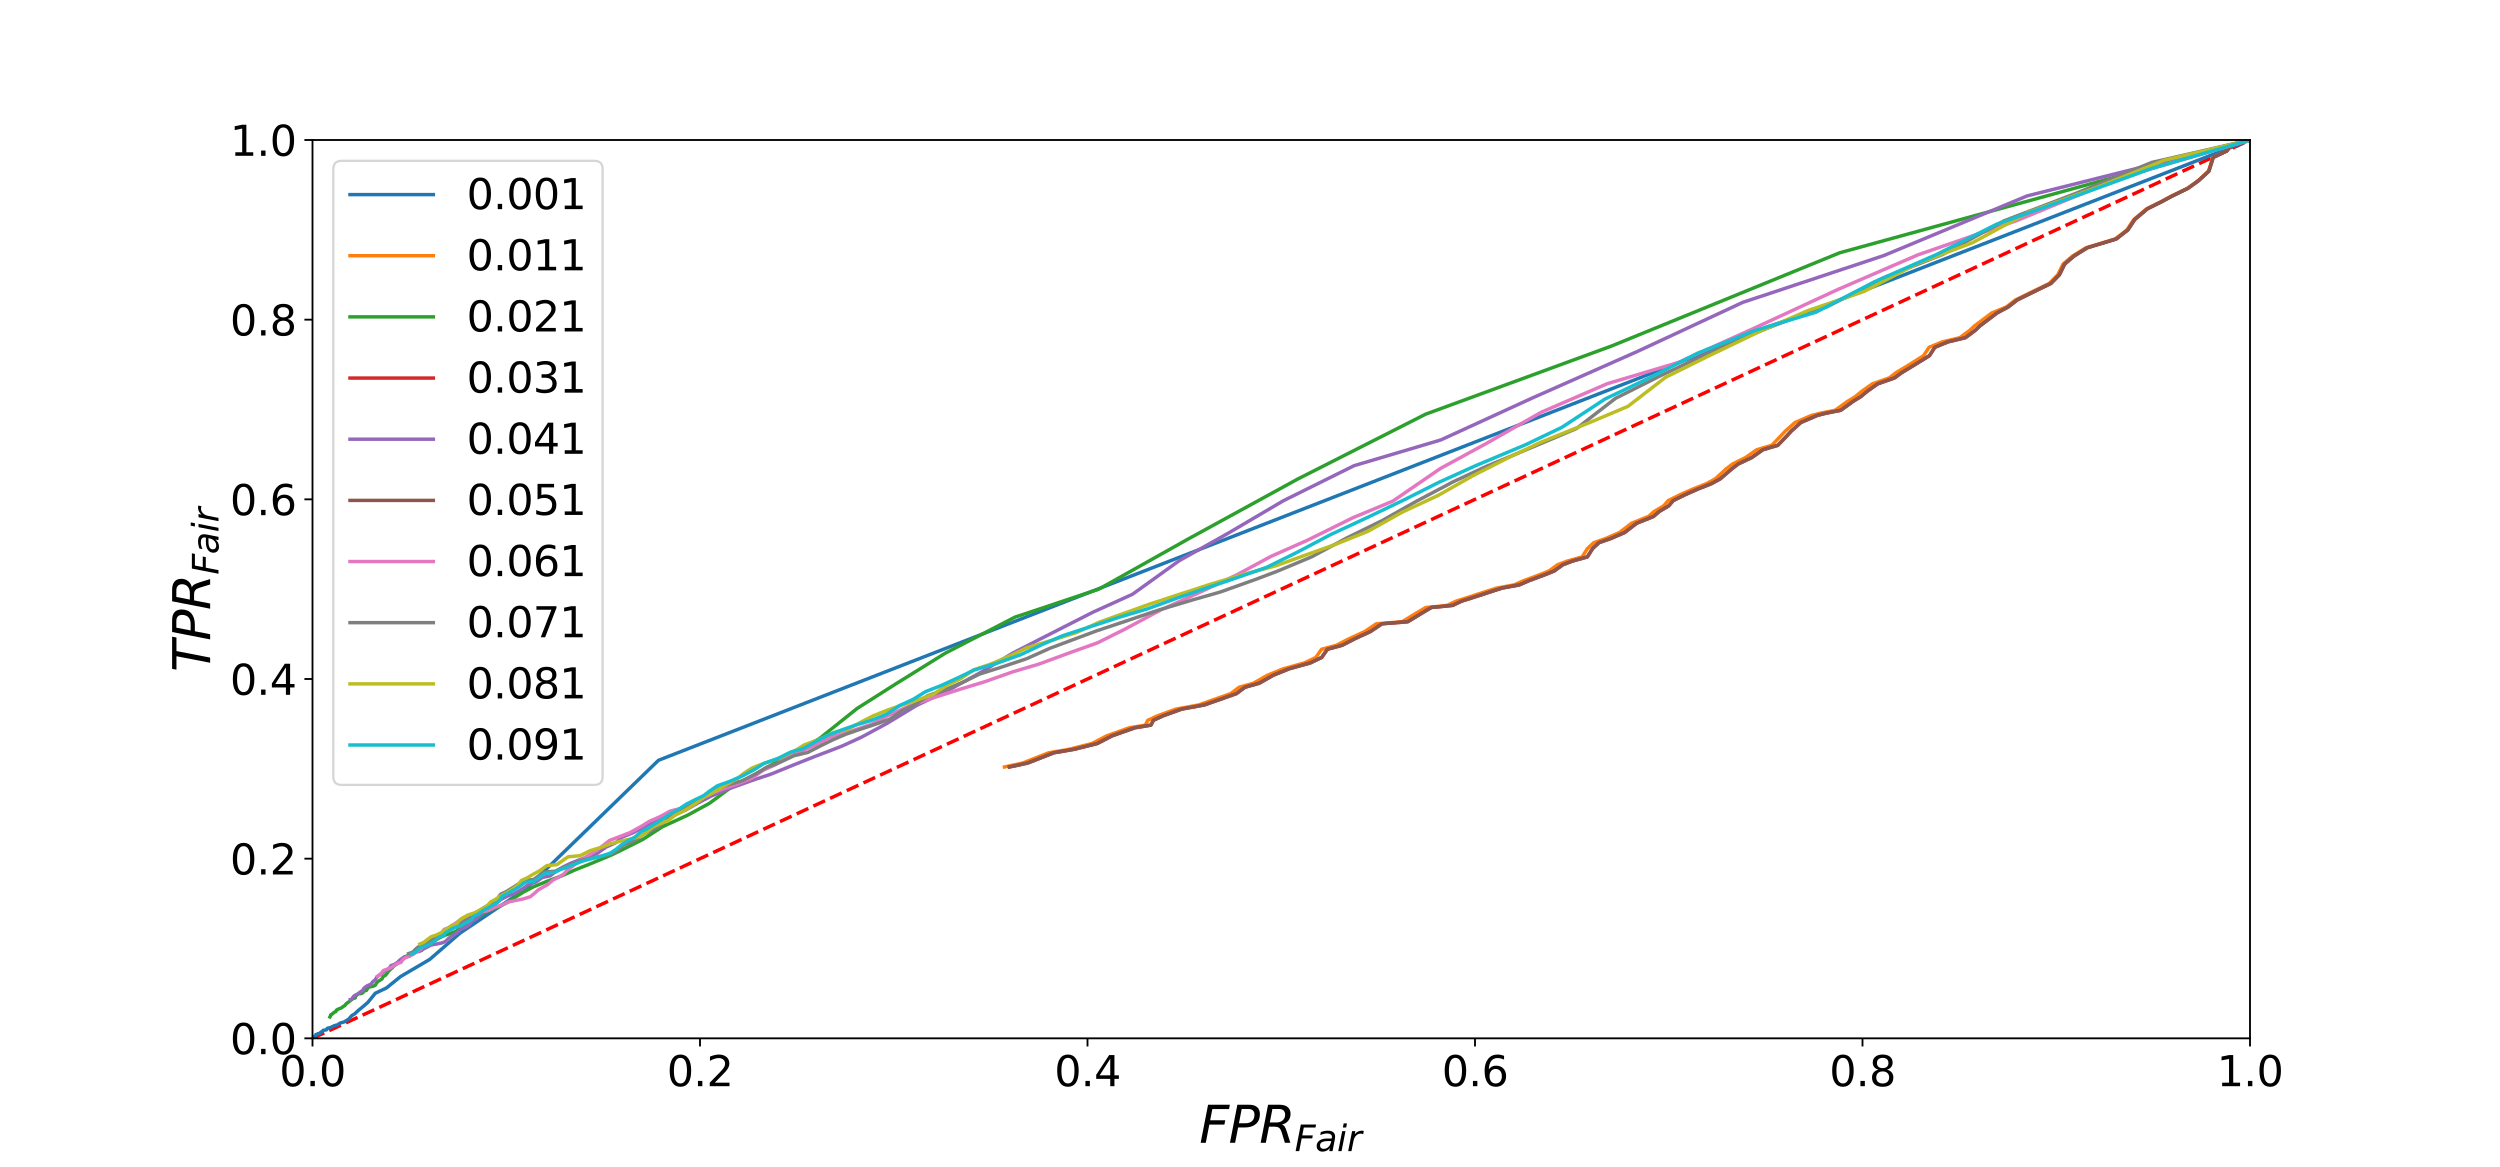 <?xml version="1.0" encoding="utf-8" standalone="no"?>
<!DOCTYPE svg PUBLIC "-//W3C//DTD SVG 1.1//EN"
  "http://www.w3.org/Graphics/SVG/1.1/DTD/svg11.dtd">
<svg height="504pt" version="1.1" viewBox="0 0 1080 504" width="1080pt" xmlns="http://www.w3.org/2000/svg" xmlns:xlink="http://www.w3.org/1999/xlink">
 <defs>
  <style type="text/css">*{stroke-linecap:butt;stroke-linejoin:round;}</style>
 </defs>
 <g id="figure_1">
  <g id="patch_1">
   <path d="M 0 504 
L 1080 504 
L 1080 0 
L 0 0 
z
" style="fill:#ffffff;"/>
  </g>
  <g id="axes_1">
   <g id="patch_2">
    <path d="M 135 448.56 
L 972 448.56 
L 972 60.48 
L 135 60.48 
z
" style="fill:#ffffff;"/>
   </g>
   <g id="matplotlib.axis_1">
    <g id="xtick_1">
     <g id="line2d_1">
      <defs>
       <path d="M 0 0 
L 0 3.5 
" id="madce43ce63" style="stroke:#000000;stroke-width:0.8;"/>
      </defs>
      <g>
       <use style="stroke:#000000;stroke-width:0.8;" x="135" xlink:href="#madce43ce63" y="448.56"/>
      </g>
     </g>
     <g id="text_1">
      <!-- 0.0 -->
      <g transform="translate(120.687 469.237)scale(0.18 -0.18)">
       <defs>
        <path d="M 2034 4250 
Q 1547 4250 1301 3770 
Q 1056 3291 1056 2328 
Q 1056 1369 1301 889 
Q 1547 409 2034 409 
Q 2525 409 2770 889 
Q 3016 1369 3016 2328 
Q 3016 3291 2770 3770 
Q 2525 4250 2034 4250 
z
M 2034 4750 
Q 2819 4750 3233 4129 
Q 3647 3509 3647 2328 
Q 3647 1150 3233 529 
Q 2819 -91 2034 -91 
Q 1250 -91 836 529 
Q 422 1150 422 2328 
Q 422 3509 836 4129 
Q 1250 4750 2034 4750 
z
" id="DejaVuSans-30" transform="scale(0.016)"/>
        <path d="M 684 794 
L 1344 794 
L 1344 0 
L 684 0 
L 684 794 
z
" id="DejaVuSans-2e" transform="scale(0.016)"/>
       </defs>
       <use xlink:href="#DejaVuSans-30"/>
       <use x="63.623" xlink:href="#DejaVuSans-2e"/>
       <use x="95.41" xlink:href="#DejaVuSans-30"/>
      </g>
     </g>
    </g>
    <g id="xtick_2">
     <g id="line2d_2">
      <g>
       <use style="stroke:#000000;stroke-width:0.8;" x="302.4" xlink:href="#madce43ce63" y="448.56"/>
      </g>
     </g>
     <g id="text_2">
      <!-- 0.2 -->
      <g transform="translate(288.087 469.237)scale(0.18 -0.18)">
       <defs>
        <path d="M 1228 531 
L 3431 531 
L 3431 0 
L 469 0 
L 469 531 
Q 828 903 1448 1529 
Q 2069 2156 2228 2338 
Q 2531 2678 2651 2914 
Q 2772 3150 2772 3378 
Q 2772 3750 2511 3984 
Q 2250 4219 1831 4219 
Q 1534 4219 1204 4116 
Q 875 4013 500 3803 
L 500 4441 
Q 881 4594 1212 4672 
Q 1544 4750 1819 4750 
Q 2544 4750 2975 4387 
Q 3406 4025 3406 3419 
Q 3406 3131 3298 2873 
Q 3191 2616 2906 2266 
Q 2828 2175 2409 1742 
Q 1991 1309 1228 531 
z
" id="DejaVuSans-32" transform="scale(0.016)"/>
       </defs>
       <use xlink:href="#DejaVuSans-30"/>
       <use x="63.623" xlink:href="#DejaVuSans-2e"/>
       <use x="95.41" xlink:href="#DejaVuSans-32"/>
      </g>
     </g>
    </g>
    <g id="xtick_3">
     <g id="line2d_3">
      <g>
       <use style="stroke:#000000;stroke-width:0.8;" x="469.8" xlink:href="#madce43ce63" y="448.56"/>
      </g>
     </g>
     <g id="text_3">
      <!-- 0.4 -->
      <g transform="translate(455.487 469.237)scale(0.18 -0.18)">
       <defs>
        <path d="M 2419 4116 
L 825 1625 
L 2419 1625 
L 2419 4116 
z
M 2253 4666 
L 3047 4666 
L 3047 1625 
L 3713 1625 
L 3713 1100 
L 3047 1100 
L 3047 0 
L 2419 0 
L 2419 1100 
L 313 1100 
L 313 1709 
L 2253 4666 
z
" id="DejaVuSans-34" transform="scale(0.016)"/>
       </defs>
       <use xlink:href="#DejaVuSans-30"/>
       <use x="63.623" xlink:href="#DejaVuSans-2e"/>
       <use x="95.41" xlink:href="#DejaVuSans-34"/>
      </g>
     </g>
    </g>
    <g id="xtick_4">
     <g id="line2d_4">
      <g>
       <use style="stroke:#000000;stroke-width:0.8;" x="637.2" xlink:href="#madce43ce63" y="448.56"/>
      </g>
     </g>
     <g id="text_4">
      <!-- 0.6 -->
      <g transform="translate(622.887 469.237)scale(0.18 -0.18)">
       <defs>
        <path d="M 2113 2584 
Q 1688 2584 1439 2293 
Q 1191 2003 1191 1497 
Q 1191 994 1439 701 
Q 1688 409 2113 409 
Q 2538 409 2786 701 
Q 3034 994 3034 1497 
Q 3034 2003 2786 2293 
Q 2538 2584 2113 2584 
z
M 3366 4563 
L 3366 3988 
Q 3128 4100 2886 4159 
Q 2644 4219 2406 4219 
Q 1781 4219 1451 3797 
Q 1122 3375 1075 2522 
Q 1259 2794 1537 2939 
Q 1816 3084 2150 3084 
Q 2853 3084 3261 2657 
Q 3669 2231 3669 1497 
Q 3669 778 3244 343 
Q 2819 -91 2113 -91 
Q 1303 -91 875 529 
Q 447 1150 447 2328 
Q 447 3434 972 4092 
Q 1497 4750 2381 4750 
Q 2619 4750 2861 4703 
Q 3103 4656 3366 4563 
z
" id="DejaVuSans-36" transform="scale(0.016)"/>
       </defs>
       <use xlink:href="#DejaVuSans-30"/>
       <use x="63.623" xlink:href="#DejaVuSans-2e"/>
       <use x="95.41" xlink:href="#DejaVuSans-36"/>
      </g>
     </g>
    </g>
    <g id="xtick_5">
     <g id="line2d_5">
      <g>
       <use style="stroke:#000000;stroke-width:0.8;" x="804.6" xlink:href="#madce43ce63" y="448.56"/>
      </g>
     </g>
     <g id="text_5">
      <!-- 0.8 -->
      <g transform="translate(790.287 469.237)scale(0.18 -0.18)">
       <defs>
        <path d="M 2034 2216 
Q 1584 2216 1326 1975 
Q 1069 1734 1069 1313 
Q 1069 891 1326 650 
Q 1584 409 2034 409 
Q 2484 409 2743 651 
Q 3003 894 3003 1313 
Q 3003 1734 2745 1975 
Q 2488 2216 2034 2216 
z
M 1403 2484 
Q 997 2584 770 2862 
Q 544 3141 544 3541 
Q 544 4100 942 4425 
Q 1341 4750 2034 4750 
Q 2731 4750 3128 4425 
Q 3525 4100 3525 3541 
Q 3525 3141 3298 2862 
Q 3072 2584 2669 2484 
Q 3125 2378 3379 2068 
Q 3634 1759 3634 1313 
Q 3634 634 3220 271 
Q 2806 -91 2034 -91 
Q 1263 -91 848 271 
Q 434 634 434 1313 
Q 434 1759 690 2068 
Q 947 2378 1403 2484 
z
M 1172 3481 
Q 1172 3119 1398 2916 
Q 1625 2713 2034 2713 
Q 2441 2713 2670 2916 
Q 2900 3119 2900 3481 
Q 2900 3844 2670 4047 
Q 2441 4250 2034 4250 
Q 1625 4250 1398 4047 
Q 1172 3844 1172 3481 
z
" id="DejaVuSans-38" transform="scale(0.016)"/>
       </defs>
       <use xlink:href="#DejaVuSans-30"/>
       <use x="63.623" xlink:href="#DejaVuSans-2e"/>
       <use x="95.41" xlink:href="#DejaVuSans-38"/>
      </g>
     </g>
    </g>
    <g id="xtick_6">
     <g id="line2d_6">
      <g>
       <use style="stroke:#000000;stroke-width:0.8;" x="972" xlink:href="#madce43ce63" y="448.56"/>
      </g>
     </g>
     <g id="text_6">
      <!-- 1.0 -->
      <g transform="translate(957.687 469.237)scale(0.18 -0.18)">
       <defs>
        <path d="M 794 531 
L 1825 531 
L 1825 4091 
L 703 3866 
L 703 4441 
L 1819 4666 
L 2450 4666 
L 2450 531 
L 3481 531 
L 3481 0 
L 794 0 
L 794 531 
z
" id="DejaVuSans-31" transform="scale(0.016)"/>
       </defs>
       <use xlink:href="#DejaVuSans-31"/>
       <use x="63.623" xlink:href="#DejaVuSans-2e"/>
       <use x="95.41" xlink:href="#DejaVuSans-30"/>
      </g>
     </g>
    </g>
    <g id="text_7">
     <!-- $FPR_{Fair}$ -->
     <g transform="translate(518.08 493.697)scale(0.22 -0.22)">
      <defs>
       <path d="M 1081 4666 
L 3756 4666 
L 3653 4134 
L 1606 4134 
L 1338 2759 
L 3188 2759 
L 3084 2228 
L 1234 2228 
L 800 0 
L 172 0 
L 1081 4666 
z
" id="DejaVuSans-Oblique-46" transform="scale(0.016)"/>
       <path d="M 1081 4666 
L 2541 4666 
Q 3178 4666 3512 4369 
Q 3847 4072 3847 3500 
Q 3847 2731 3353 2303 
Q 2859 1875 1966 1875 
L 1172 1875 
L 806 0 
L 172 0 
L 1081 4666 
z
M 1613 4147 
L 1275 2394 
L 2069 2394 
Q 2606 2394 2893 2669 
Q 3181 2944 3181 3456 
Q 3181 3784 2986 3965 
Q 2791 4147 2438 4147 
L 1613 4147 
z
" id="DejaVuSans-Oblique-50" transform="scale(0.016)"/>
       <path d="M 1613 4147 
L 1294 2491 
L 2106 2491 
Q 2584 2491 2879 2755 
Q 3175 3019 3175 3444 
Q 3175 3784 2976 3965 
Q 2778 4147 2406 4147 
L 1613 4147 
z
M 2772 2241 
Q 2972 2194 3105 2009 
Q 3238 1825 3413 1275 
L 3809 0 
L 3144 0 
L 2778 1197 
Q 2638 1659 2453 1815 
Q 2269 1972 1888 1972 
L 1191 1972 
L 806 0 
L 172 0 
L 1081 4666 
L 2503 4666 
Q 3150 4666 3495 4373 
Q 3841 4081 3841 3531 
Q 3841 3044 3547 2687 
Q 3253 2331 2772 2241 
z
" id="DejaVuSans-Oblique-52" transform="scale(0.016)"/>
       <path d="M 3438 1997 
L 3047 0 
L 2472 0 
L 2578 531 
Q 2325 219 2001 64 
Q 1678 -91 1281 -91 
Q 834 -91 548 182 
Q 263 456 263 884 
Q 263 1497 752 1853 
Q 1241 2209 2100 2209 
L 2900 2209 
L 2931 2363 
Q 2938 2388 2941 2417 
Q 2944 2447 2944 2509 
Q 2944 2788 2717 2942 
Q 2491 3097 2081 3097 
Q 1800 3097 1504 3025 
Q 1209 2953 897 2809 
L 997 3341 
Q 1322 3463 1633 3523 
Q 1944 3584 2234 3584 
Q 2853 3584 3176 3315 
Q 3500 3047 3500 2534 
Q 3500 2431 3484 2292 
Q 3469 2153 3438 1997 
z
M 2816 1759 
L 2241 1759 
Q 1534 1759 1195 1570 
Q 856 1381 856 984 
Q 856 709 1029 553 
Q 1203 397 1509 397 
Q 1978 397 2328 733 
Q 2678 1069 2791 1631 
L 2816 1759 
z
" id="DejaVuSans-Oblique-61" transform="scale(0.016)"/>
       <path d="M 1172 4863 
L 1747 4863 
L 1606 4134 
L 1031 4134 
L 1172 4863 
z
M 909 3500 
L 1484 3500 
L 800 0 
L 225 0 
L 909 3500 
z
" id="DejaVuSans-Oblique-69" transform="scale(0.016)"/>
       <path d="M 2853 2969 
Q 2766 3016 2653 3041 
Q 2541 3066 2413 3066 
Q 1953 3066 1609 2717 
Q 1266 2369 1153 1784 
L 800 0 
L 225 0 
L 909 3500 
L 1484 3500 
L 1375 2956 
Q 1603 3259 1920 3421 
Q 2238 3584 2597 3584 
Q 2691 3584 2781 3573 
Q 2872 3563 2963 3538 
L 2853 2969 
z
" id="DejaVuSans-Oblique-72" transform="scale(0.016)"/>
      </defs>
      <use transform="translate(0 0.094)" xlink:href="#DejaVuSans-Oblique-46"/>
      <use transform="translate(57.52 0.094)" xlink:href="#DejaVuSans-Oblique-50"/>
      <use transform="translate(117.822 0.094)" xlink:href="#DejaVuSans-Oblique-52"/>
      <use transform="translate(187.305 -16.312)scale(0.7)" xlink:href="#DejaVuSans-Oblique-46"/>
      <use transform="translate(227.568 -16.312)scale(0.7)" xlink:href="#DejaVuSans-Oblique-61"/>
      <use transform="translate(270.464 -16.312)scale(0.7)" xlink:href="#DejaVuSans-Oblique-69"/>
      <use transform="translate(289.912 -16.312)scale(0.7)" xlink:href="#DejaVuSans-Oblique-72"/>
     </g>
    </g>
   </g>
   <g id="matplotlib.axis_2">
    <g id="ytick_1">
     <g id="line2d_7">
      <defs>
       <path d="M 0 0 
L -3.5 0 
" id="m189011b14b" style="stroke:#000000;stroke-width:0.8;"/>
      </defs>
      <g>
       <use style="stroke:#000000;stroke-width:0.8;" x="135" xlink:href="#m189011b14b" y="448.56"/>
      </g>
     </g>
     <g id="text_8">
      <!-- 0.0 -->
      <g transform="translate(99.374 455.399)scale(0.18 -0.18)">
       <use xlink:href="#DejaVuSans-30"/>
       <use x="63.623" xlink:href="#DejaVuSans-2e"/>
       <use x="95.41" xlink:href="#DejaVuSans-30"/>
      </g>
     </g>
    </g>
    <g id="ytick_2">
     <g id="line2d_8">
      <g>
       <use style="stroke:#000000;stroke-width:0.8;" x="135" xlink:href="#m189011b14b" y="370.944"/>
      </g>
     </g>
     <g id="text_9">
      <!-- 0.2 -->
      <g transform="translate(99.374 377.783)scale(0.18 -0.18)">
       <use xlink:href="#DejaVuSans-30"/>
       <use x="63.623" xlink:href="#DejaVuSans-2e"/>
       <use x="95.41" xlink:href="#DejaVuSans-32"/>
      </g>
     </g>
    </g>
    <g id="ytick_3">
     <g id="line2d_9">
      <g>
       <use style="stroke:#000000;stroke-width:0.8;" x="135" xlink:href="#m189011b14b" y="293.328"/>
      </g>
     </g>
     <g id="text_10">
      <!-- 0.4 -->
      <g transform="translate(99.374 300.167)scale(0.18 -0.18)">
       <use xlink:href="#DejaVuSans-30"/>
       <use x="63.623" xlink:href="#DejaVuSans-2e"/>
       <use x="95.41" xlink:href="#DejaVuSans-34"/>
      </g>
     </g>
    </g>
    <g id="ytick_4">
     <g id="line2d_10">
      <g>
       <use style="stroke:#000000;stroke-width:0.8;" x="135" xlink:href="#m189011b14b" y="215.712"/>
      </g>
     </g>
     <g id="text_11">
      <!-- 0.6 -->
      <g transform="translate(99.374 222.551)scale(0.18 -0.18)">
       <use xlink:href="#DejaVuSans-30"/>
       <use x="63.623" xlink:href="#DejaVuSans-2e"/>
       <use x="95.41" xlink:href="#DejaVuSans-36"/>
      </g>
     </g>
    </g>
    <g id="ytick_5">
     <g id="line2d_11">
      <g>
       <use style="stroke:#000000;stroke-width:0.8;" x="135" xlink:href="#m189011b14b" y="138.096"/>
      </g>
     </g>
     <g id="text_12">
      <!-- 0.8 -->
      <g transform="translate(99.374 144.935)scale(0.18 -0.18)">
       <use xlink:href="#DejaVuSans-30"/>
       <use x="63.623" xlink:href="#DejaVuSans-2e"/>
       <use x="95.41" xlink:href="#DejaVuSans-38"/>
      </g>
     </g>
    </g>
    <g id="ytick_6">
     <g id="line2d_12">
      <g>
       <use style="stroke:#000000;stroke-width:0.8;" x="135" xlink:href="#m189011b14b" y="60.48"/>
      </g>
     </g>
     <g id="text_13">
      <!-- 1.0 -->
      <g transform="translate(99.374 67.319)scale(0.18 -0.18)">
       <use xlink:href="#DejaVuSans-31"/>
       <use x="63.623" xlink:href="#DejaVuSans-2e"/>
       <use x="95.41" xlink:href="#DejaVuSans-30"/>
      </g>
     </g>
    </g>
    <g id="text_14">
     <!-- $TPR_{Fair}$ -->
     <g transform="translate(90.799 290.27)rotate(-90)scale(0.22 -0.22)">
      <defs>
       <path d="M 378 4666 
L 4325 4666 
L 4225 4134 
L 2559 4134 
L 1759 0 
L 1125 0 
L 1925 4134 
L 275 4134 
L 378 4666 
z
" id="DejaVuSans-Oblique-54" transform="scale(0.016)"/>
      </defs>
      <use transform="translate(0 0.094)" xlink:href="#DejaVuSans-Oblique-54"/>
      <use transform="translate(61.084 0.094)" xlink:href="#DejaVuSans-Oblique-50"/>
      <use transform="translate(121.387 0.094)" xlink:href="#DejaVuSans-Oblique-52"/>
      <use transform="translate(190.869 -16.312)scale(0.7)" xlink:href="#DejaVuSans-Oblique-46"/>
      <use transform="translate(231.133 -16.312)scale(0.7)" xlink:href="#DejaVuSans-Oblique-61"/>
      <use transform="translate(274.028 -16.312)scale(0.7)" xlink:href="#DejaVuSans-Oblique-69"/>
      <use transform="translate(293.477 -16.312)scale(0.7)" xlink:href="#DejaVuSans-Oblique-72"/>
     </g>
    </g>
   </g>
   <g id="line2d_13">
    <path clip-path="url(#p9ff166c209)" d="M 135 448.56 
L 972 60.48 
" style="fill:none;stroke:#ff0000;stroke-dasharray:5.55,2.4;stroke-dashoffset:0;stroke-width:1.5;"/>
   </g>
   <g id="line2d_14">
    <path clip-path="url(#p9ff166c209)" d="M 972 60.48 
L 284.464 328.44 
L 227.316 383.88 
L 198.731 403.109 
L 185.625 414.472 
L 173.045 421.867 
L 166.929 426.814 
L 162.125 429.081 
L 158.914 433.037 
L 156.62 435.022 
L 154.827 436.464 
L 153.224 438 
L 151.983 438.735 
L 150.582 440.319 
L 149.629 440.868 
L 148.818 441.421 
L 147.077 441.921 
L 146.358 442.346 
L 145.741 442.76 
L 144.484 443.066 
L 144.09 443.264 
L 143.621 443.49 
L 143.267 443.653 
L 142.896 443.853 
L 142.575 443.985 
L 141.633 444.141 
L 141.376 444.265 
L 141.183 444.766 
L 140.986 444.895 
L 140.271 445.006 
L 139.602 445.089 
L 139.508 445.515 
L 139.392 445.603 
L 139.3 445.669 
L 139.23 445.748 
L 138.683 445.812 
L 138.616 445.894 
L 138.535 445.952 
L 138.46 445.997 
L 138.402 446.32 
L 138.346 446.364 
L 138.29 446.405 
L 138.235 446.457 
L 137.787 446.481 
L 137.733 446.532 
L 137.309 446.565 
L 137.283 446.837 
L 136.873 446.873 
L 136.472 446.901 
L 136.449 447.157 
L 136.433 447.181 
L 136.415 447.205 
L 136.394 447.22 
L 136.375 447.239 
L 136.359 447.261 
L 136.343 447.494 
L 136.328 447.515 
L 136.316 447.735 
L 136.302 447.745 
L 136.288 447.754 
L 136.273 447.767 
L 135.945 447.777 
L 135.935 447.789 
L 135.925 447.799 
L 135.918 447.808 
L 135.606 447.816 
L 135.599 447.822 
L 135.296 447.83 
L 135.292 448.016 
L 135.289 448.023 
L 135.287 448.027 
L 135.284 448.032 
L 135.281 448.035 
L 135.278 448.04 
L 135.275 448.047 
L 135.272 448.05 
L 135.27 448.224 
L 135.268 448.228 
L 135.266 448.231 
L 135.264 448.234 
L 135.262 448.238 
L 135.26 448.241 
L 135.258 448.244 
L 135.256 448.248 
L 135.255 448.251 
L 135.253 448.253 
L 135.251 448.257 
L 135 448.26 
L 135 448.263 
L 135 448.265 
L 135 448.268 
L 135 448.269 
L 135 448.271 
L 135 448.273 
L 135 448.276 
L 135 448.279 
L 135 448.281 
L 135 448.283 
L 135 448.285 
L 135 448.287 
L 135 448.289 
" style="fill:none;stroke:#1f77b4;stroke-linecap:square;stroke-width:1.5;"/>
   </g>
   <g id="line2d_15">
    <path clip-path="url(#p9ff166c209)" d="M 972 60.48 
L 963.655 62.832 
L 961.926 65.178 
L 955.936 67.997 
L 954.064 73.926 
L 949.519 78.078 
L 945 81.32 
L 937.747 84.85 
L 933.834 86.972 
L 927.336 90.189 
L 921.816 94.791 
L 918.786 99.334 
L 913.711 103.242 
L 901.114 107.031 
L 895.328 110.599 
L 891.237 114.072 
L 888.946 118.692 
L 885.221 122.462 
L 879.836 125.083 
L 870.659 129.565 
L 866.67 132.638 
L 860.4 135.218 
L 857.211 137.631 
L 852.982 140.788 
L 850.894 142.744 
L 846.599 145.895 
L 839 147.705 
L 833.337 150.037 
L 830.978 153.656 
L 824.113 157.962 
L 818.966 161.059 
L 816.181 163.234 
L 808.838 165.823 
L 804.386 168.961 
L 801.36 171.425 
L 798.078 173.425 
L 792.799 177.22 
L 786.246 178.532 
L 782.639 179.437 
L 775.457 182.512 
L 771.349 186.14 
L 769.126 188.502 
L 765.391 192.365 
L 758.902 194.285 
L 754.069 197.658 
L 748.476 200.436 
L 745.618 202.613 
L 741.018 206.849 
L 737.186 208.943 
L 731.219 211.3 
L 725.748 213.729 
L 720.645 216.252 
L 718.714 218.52 
L 714.561 220.971 
L 712.151 223.091 
L 704.844 226.018 
L 699.643 230.038 
L 693.446 232.708 
L 688.522 234.431 
L 685.765 236.963 
L 683.473 240.578 
L 677.07 242.378 
L 672.875 243.969 
L 669.138 246.666 
L 665.239 248.246 
L 658.301 250.815 
L 654.026 252.676 
L 646.5 254.057 
L 642.184 255.451 
L 632.154 258.718 
L 629.114 259.663 
L 625.135 261.533 
L 615.928 262.431 
L 611.518 265.053 
L 605.715 268.581 
L 594.56 269.482 
L 589.509 272.843 
L 582.698 275.975 
L 577.344 278.746 
L 570.903 280.486 
L 568.446 284.006 
L 563.464 286.384 
L 554.339 288.931 
L 547.534 291.697 
L 541.444 295.155 
L 535.304 296.891 
L 531.658 299.634 
L 526.187 301.575 
L 517.731 304.555 
L 508.011 306.329 
L 500.035 309.224 
L 495.84 311.156 
L 494.78 313.252 
L 487.816 314.415 
L 478.095 317.875 
L 471.702 321.198 
L 461.681 323.713 
L 453.021 325.194 
L 447.401 327.411 
L 441.702 329.657 
L 433.929 331.327 
" style="fill:none;stroke:#ff7f0e;stroke-linecap:square;stroke-width:1.5;"/>
   </g>
   <g id="line2d_16">
    <path clip-path="url(#p9ff166c209)" d="M 972 60.48 
L 794.785 109.186 
L 696.117 149.502 
L 615.873 178.92 
L 560.778 206.861 
L 513.484 232.735 
L 474.652 254.52 
L 438.482 266.594 
L 408.437 282.126 
L 386.819 295.546 
L 370.265 306.056 
L 353.81 319.2 
L 340.473 326.23 
L 325.184 335.086 
L 315.249 340.549 
L 306.475 347.03 
L 297.078 352.152 
L 286.2 357.137 
L 277.704 362.615 
L 269.492 366.746 
L 264.298 369.284 
L 255.14 373.122 
L 248.698 375.672 
L 242.861 378.278 
L 237.015 380.45 
L 230.493 383.092 
L 226.451 385.185 
L 222.934 387.357 
L 218.964 389.975 
L 215.52 391.703 
L 211.091 393.398 
L 208.361 395.163 
L 205.712 396.568 
L 202.584 397.505 
L 201.177 399.012 
L 199.42 400.268 
L 197.1 402.252 
L 194.659 403.247 
L 192.305 404.013 
L 190.145 404.962 
L 188.783 405.821 
L 186.82 406.971 
L 185.554 408.124 
L 183.644 408.544 
L 181.61 409.654 
L 179.525 410.237 
L 179.032 411.36 
L 176.583 412.657 
L 174.768 413.386 
L 173.801 414.473 
L 173.012 415.031 
L 172.208 415.793 
L 171.314 416.478 
L 170.168 417.277 
L 169.426 418.127 
L 168.37 418.986 
L 167.663 419.751 
L 167.075 420.678 
L 166.446 421.38 
L 165.485 421.866 
L 165.103 422.808 
L 164.175 423.452 
L 163.275 423.988 
L 162.656 424.654 
L 162.153 425.608 
L 161.264 426.021 
L 160.382 426.207 
L 159.168 426.442 
L 158.88 426.938 
L 158.556 427.335 
L 158.34 427.809 
L 157.859 427.992 
L 157.042 428.135 
L 156.822 428.8 
L 156.067 429.218 
L 154.761 429.313 
L 154.048 430.014 
L 153.612 430.243 
L 153.471 431.067 
L 152.278 431.511 
L 151.887 431.868 
L 151.258 432.328 
L 150.874 432.663 
L 150.208 433.134 
L 149.633 433.572 
L 149.504 433.683 
L 148.906 434.468 
L 148.294 434.75 
L 147.678 435.307 
L 146.342 435.846 
L 145.501 436.255 
L 145.192 436.61 
L 145.133 436.976 
L 144.577 437.182 
L 144.024 437.601 
L 143.698 437.834 
L 143.392 438.184 
L 142.859 438.394 
L 142.811 438.898 
L 142.532 439.251 
L 142.501 439.323 
" style="fill:none;stroke:#2ca02c;stroke-linecap:square;stroke-width:1.5;"/>
   </g>
   <g id="line2d_17">
    <path clip-path="url(#p9ff166c209)" d="M 972 60.48 
L 963.746 62.832 
L 962.036 65.178 
L 956.113 67.997 
L 954.245 73.926 
L 949.748 78.078 
L 945.251 81.32 
L 938.068 84.85 
L 934.155 86.972 
L 927.714 90.189 
L 922.242 94.791 
L 919.24 99.334 
L 914.214 103.242 
L 901.724 107.031 
L 895.991 110.599 
L 891.939 114.072 
L 889.672 118.692 
L 885.988 122.462 
L 880.555 125.083 
L 871.448 129.565 
L 867.492 132.638 
L 862.662 135.218 
L 859.51 137.631 
L 855.321 140.788 
L 853.263 142.744 
L 849.028 145.895 
L 841.468 147.705 
L 835.837 150.037 
L 833.511 153.656 
L 826.524 157.962 
L 821.423 161.059 
L 818.48 163.234 
L 811.161 165.823 
L 806.732 168.961 
L 803.737 171.425 
L 800.475 173.425 
L 795.215 177.22 
L 788.699 178.532 
L 785.13 179.437 
L 777.978 182.512 
L 773.914 186.14 
L 771.722 188.502 
L 768.025 192.365 
L 761.568 194.285 
L 756.771 197.658 
L 750.906 200.436 
L 748.066 202.613 
L 743.162 206.849 
L 739.36 208.943 
L 733.404 211.3 
L 727.928 213.729 
L 722.817 216.252 
L 720.9 218.52 
L 716.754 220.971 
L 714.361 223.091 
L 707.06 226.018 
L 701.871 230.038 
L 695.683 232.708 
L 690.757 234.431 
L 688.018 236.963 
L 685.73 240.578 
L 679.324 242.378 
L 675.133 243.969 
L 671.397 246.666 
L 667.51 248.246 
L 660.591 250.815 
L 656.34 252.676 
L 648.845 254.057 
L 644.542 255.451 
L 634.524 258.718 
L 631.5 259.663 
L 627.531 261.533 
L 618.36 262.431 
L 613.95 265.053 
L 608.155 268.581 
L 597.011 269.482 
L 591.983 272.843 
L 585.192 275.975 
L 579.862 278.746 
L 573.429 280.486 
L 570.972 284.006 
L 566.03 286.384 
L 556.875 288.931 
L 550.07 291.697 
L 543.969 295.155 
L 537.806 296.891 
L 534.158 299.634 
L 528.674 301.575 
L 520.2 304.555 
L 510.46 306.329 
L 502.463 309.224 
L 498.262 311.156 
L 497.2 313.252 
L 490.205 314.415 
L 480.429 317.875 
L 474.014 321.198 
L 463.96 323.713 
L 455.261 325.194 
L 449.617 327.411 
L 443.893 329.657 
L 436.079 331.327 
" style="fill:none;stroke:#d62728;stroke-linecap:square;stroke-width:1.5;"/>
   </g>
   <g id="line2d_18">
    <path clip-path="url(#p9ff166c209)" d="M 972 60.48 
L 875.722 84.627 
L 813.804 110.399 
L 752.849 130.624 
L 707.424 151.793 
L 661.743 172.028 
L 622.436 190.051 
L 584.989 201.159 
L 554.467 216.291 
L 530.353 230.47 
L 509.377 242.246 
L 489.214 256.733 
L 472.102 264.483 
L 451.808 274.813 
L 437.521 282.114 
L 424.369 290.09 
L 410.53 297.754 
L 395.848 304.812 
L 383.048 312.579 
L 372.161 318.459 
L 363.662 322.343 
L 351.23 327.108 
L 342.664 330.509 
L 333.06 334.419 
L 324.684 337.209 
L 314.621 340.849 
L 307.308 343.87 
L 301.801 346.743 
L 295.868 350.105 
L 288.871 352.647 
L 282.431 354.876 
L 277.88 357.448 
L 273.295 359.816 
L 268.777 361.652 
L 265.836 364.137 
L 261.7 366.001 
L 257.937 368.729 
L 253.547 370.237 
L 249.646 371.693 
L 246.244 373.059 
L 243.575 374.375 
L 240.625 376.048 
L 237.699 378.363 
L 234.298 379.077 
L 231.459 381.068 
L 228.211 382.193 
L 225.691 383.992 
L 222.141 386.088 
L 219.069 387.181 
L 216.552 388.474 
L 214.766 389.87 
L 213.168 391.113 
L 211.123 392.613 
L 208.935 394.096 
L 206.94 395.668 
L 205.491 396.937 
L 203.818 398.209 
L 202.619 399.606 
L 201.333 400.465 
L 199.206 401.309 
L 197.849 402.465 
L 196.592 403.562 
L 195.13 404.379 
L 193.647 405.522 
L 192.385 406.75 
L 190.884 407.345 
L 188.618 407.814 
L 186.232 408.228 
L 184.559 409.128 
L 182.829 410.017 
L 182.168 410.578 
L 180.937 411.077 
L 178.819 411.328 
L 177.848 412.231 
L 176.879 413.125 
L 174.568 413.45 
L 172.902 414.58 
L 171.776 415.678 
L 170.466 416.593 
L 168.887 417.125 
L 168.11 418.331 
L 167.128 418.895 
L 166.093 419.635 
L 165.021 420.487 
L 163.615 421.418 
L 162.845 422.035 
L 162.167 423.199 
L 161.198 423.984 
L 160.217 425.167 
L 158.532 425.904 
L 157.32 426.804 
L 156.929 427.339 
L 156.805 427.903 
L 156.167 428.159 
L 155.275 428.812 
L 154.345 429.528 
L 153.452 429.918 
L 152.846 430.332 
L 152.242 431.153 
L 151.907 431.687 
L 151.357 431.831 
" style="fill:none;stroke:#9467bd;stroke-linecap:square;stroke-width:1.5;"/>
   </g>
   <g id="line2d_19">
    <path clip-path="url(#p9ff166c209)" d="M 972 60.48 
L 963.746 62.832 
L 962.036 65.178 
L 956.113 67.997 
L 954.245 73.926 
L 949.748 78.078 
L 945.251 81.32 
L 938.068 84.85 
L 934.155 86.972 
L 927.714 90.189 
L 922.242 94.791 
L 919.24 99.334 
L 914.214 103.242 
L 901.724 107.031 
L 895.991 110.599 
L 891.939 114.072 
L 889.672 118.692 
L 885.988 122.462 
L 880.555 125.083 
L 871.448 129.565 
L 867.492 132.638 
L 862.662 135.218 
L 859.51 137.631 
L 855.321 140.788 
L 853.263 142.744 
L 849.028 145.895 
L 841.468 147.705 
L 835.837 150.037 
L 833.511 153.656 
L 826.524 157.962 
L 821.423 161.059 
L 818.48 163.234 
L 811.161 165.823 
L 806.732 168.961 
L 803.737 171.425 
L 800.475 173.425 
L 795.215 177.22 
L 788.699 178.532 
L 785.13 179.437 
L 777.978 182.512 
L 773.914 186.14 
L 771.722 188.502 
L 768.025 192.365 
L 761.568 194.285 
L 756.771 197.658 
L 750.906 200.436 
L 748.066 202.613 
L 743.162 206.849 
L 739.36 208.943 
L 733.404 211.3 
L 727.928 213.729 
L 722.817 216.252 
L 720.9 218.52 
L 716.754 220.971 
L 714.361 223.091 
L 707.06 226.018 
L 701.871 230.038 
L 695.683 232.708 
L 690.757 234.431 
L 688.018 236.963 
L 685.73 240.578 
L 679.324 242.378 
L 675.133 243.969 
L 671.397 246.666 
L 667.51 248.246 
L 660.591 250.815 
L 656.34 252.676 
L 648.845 254.057 
L 644.542 255.451 
L 634.524 258.718 
L 631.5 259.663 
L 627.531 261.533 
L 618.36 262.431 
L 613.95 265.053 
L 608.155 268.581 
L 597.011 269.482 
L 591.983 272.843 
L 585.192 275.975 
L 579.862 278.746 
L 573.429 280.486 
L 570.972 284.006 
L 566.03 286.384 
L 556.875 288.931 
L 550.07 291.697 
L 543.969 295.155 
L 537.806 296.891 
L 534.158 299.634 
L 528.674 301.575 
L 520.2 304.555 
L 510.46 306.329 
L 502.463 309.224 
L 498.262 311.156 
L 497.2 313.252 
L 490.205 314.415 
L 480.429 317.875 
L 474.014 321.198 
L 463.96 323.713 
L 455.261 325.194 
L 449.617 327.411 
L 443.893 329.657 
L 436.079 331.327 
" style="fill:none;stroke:#8c564b;stroke-linecap:square;stroke-width:1.5;"/>
   </g>
   <g id="line2d_20">
    <path clip-path="url(#p9ff166c209)" d="M 972 60.48 
L 916.057 76.754 
L 871.601 95.162 
L 828.598 110.071 
L 793.915 125.068 
L 758.01 141.682 
L 724.96 156.615 
L 694.389 165.739 
L 665.879 178.051 
L 642.202 191.514 
L 622.3 202.363 
L 601.718 216.469 
L 584.473 223.645 
L 564.66 233.446 
L 549.088 240.341 
L 534.073 248.444 
L 517.247 256.364 
L 501.343 263.537 
L 486.176 271.682 
L 474.068 277.722 
L 462.873 281.709 
L 448.804 286.888 
L 437.51 290.234 
L 425.453 294.488 
L 415.047 297.658 
L 402.062 301.82 
L 392.5 305.146 
L 384.434 308.73 
L 376.47 312.895 
L 367.161 316.01 
L 358.354 318.629 
L 352.492 321.725 
L 345.606 324.792 
L 339.67 327.149 
L 335.171 330.275 
L 329.732 332.684 
L 324.933 336.106 
L 318.628 338.655 
L 313.031 340.566 
L 308.086 342.362 
L 303.723 344.329 
L 298.957 346.446 
L 294.197 349.234 
L 289.523 350.365 
L 284.875 352.923 
L 280.531 354.799 
L 277.302 356.832 
L 272.041 359.733 
L 267.602 361.449 
L 263.36 363.058 
L 260.87 365.024 
L 258.406 366.859 
L 255.675 368.604 
L 252.697 370.427 
L 249.712 372.437 
L 247.46 374.108 
L 245.038 375.964 
L 243.5 377.607 
L 241.546 378.852 
L 238.757 380.266 
L 236.621 382.107 
L 234.432 383.348 
L 232.616 384.372 
L 230.791 385.998 
L 229.037 387.407 
L 226.05 388.337 
L 223.14 388.914 
L 219.483 389.685 
L 217.116 390.829 
L 213.629 392.024 
L 212.134 392.827 
L 210.371 393.57 
L 206.066 393.935 
L 204.776 395.107 
L 202.705 396.441 
L 199.788 396.768 
L 197.591 398.317 
L 195.418 399.76 
L 193.636 400.87 
L 191.828 401.525 
L 190.84 403.068 
L 189.723 403.915 
L 187.963 404.981 
L 186.371 406.277 
L 184.583 407.485 
L 183.08 408.361 
L 181.727 410.005 
L 180.306 410.939 
L 178.597 412.219 
L 176.461 413.084 
L 174.516 414.09 
L 173.732 414.957 
L 173.239 415.755 
L 171.943 416.098 
L 170.39 417.029 
L 169.004 417.99 
L 167.182 418.745 
L 165.683 419.235 
L 164.952 420.183 
L 164.013 421.235 
L 163.128 421.747 
" style="fill:none;stroke:#e377c2;stroke-linecap:square;stroke-width:1.5;"/>
   </g>
   <g id="line2d_21">
    <path clip-path="url(#p9ff166c209)" d="M 972 60.48 
L 929.669 70.139 
L 896.586 83.6 
L 865.901 95.321 
L 839.283 109.891 
L 813.813 119.952 
L 789.305 132.51 
L 763.373 141.25 
L 739.952 151.627 
L 717.157 162.391 
L 697.931 172.059 
L 681.036 185.128 
L 663.948 192.352 
L 642.162 201.451 
L 627.9 208.071 
L 612.09 216.423 
L 597.122 224.875 
L 581.668 232.457 
L 566.681 240.529 
L 551.892 246.729 
L 542.121 250.407 
L 527.13 255.754 
L 514.902 259.244 
L 500.15 263.661 
L 488.4 267.638 
L 473.908 272.465 
L 463.521 276.337 
L 453.543 280.056 
L 443.482 284.569 
L 432.753 288.17 
L 423.096 291.222 
L 416.257 294.608 
L 407.643 298.172 
L 400.739 300.551 
L 395.58 304.266 
L 389.717 306.971 
L 384.309 310.727 
L 377.107 313.235 
L 371.064 315.235 
L 365.394 317.193 
L 359.679 319.649 
L 354.808 322.041 
L 348.895 325.08 
L 343.068 326.435 
L 336.793 329.408 
L 331.012 331.548 
L 327.371 333.848 
L 320.796 337.209 
L 314.325 339.153 
L 309.074 341.023 
L 305.533 343.146 
L 302.933 345.17 
L 299.937 347.077 
L 296.281 349.171 
L 293.081 351.178 
L 289.343 353.276 
L 286.596 355.487 
L 284.037 357.33 
L 281.358 358.753 
L 278.016 360.392 
L 275.265 362.498 
L 272.43 363.917 
L 269.562 365.029 
L 266.901 367.13 
L 264.55 368.668 
L 260.53 369.793 
L 256.643 370.504 
L 251.763 371.511 
L 248.485 372.858 
L 244.122 374.362 
L 242.177 375.337 
L 239.966 376.344 
L 234.801 376.78 
L 233.152 378.039 
L 230.471 379.976 
L 226.219 380.372 
L 223.225 382.379 
L 220.632 383.984 
L 218.511 385.293 
L 216.255 386.286 
L 214.963 388.192 
L 213.492 389.31 
L 211.327 390.782 
L 208.647 392.401 
L 206.438 393.836 
L 204.506 394.86 
L 202.806 396.776 
L 200.64 397.881 
L 198.218 399.311 
L 195.506 400.246 
L 192.786 401.81 
L 191.515 402.858 
L 190.824 403.969 
L 188.84 404.341 
L 186.828 405.783 
L 184.996 407.254 
L 182.66 408.354 
L 180.749 408.991 
L 179.507 410.093 
L 178.293 411.303 
L 176.524 411.949 
" style="fill:none;stroke:#7f7f7f;stroke-linecap:square;stroke-width:1.5;"/>
   </g>
   <g id="line2d_22">
    <path clip-path="url(#p9ff166c209)" d="M 972 60.48 
L 935.112 69.184 
L 904.665 81.403 
L 876.319 91.722 
L 852.196 104.805 
L 828.354 113.8 
L 805.229 125.912 
L 781.105 134.127 
L 759.332 143.578 
L 737.64 154.009 
L 719.514 163 
L 703.271 175.541 
L 687.109 182.369 
L 665.444 191.125 
L 651.692 197.672 
L 636.273 205.497 
L 621.522 213.89 
L 605.812 221.225 
L 590.917 229.545 
L 576.271 235.409 
L 566.219 238.99 
L 551.119 244.414 
L 538.282 247.829 
L 523.464 252.21 
L 511.369 256.151 
L 496.721 260.945 
L 485.842 264.85 
L 475.266 268.626 
L 465.062 273.228 
L 453.758 276.792 
L 443.586 279.83 
L 436.423 283.3 
L 427.721 286.981 
L 420.547 289.407 
L 415.004 293.215 
L 409.027 296.01 
L 403.136 299.998 
L 395.673 302.62 
L 389.315 304.686 
L 383.537 306.71 
L 377.302 309.188 
L 372.365 311.713 
L 366.339 314.98 
L 360.183 316.459 
L 353.671 319.537 
L 347.616 321.712 
L 343.903 323.973 
L 337.13 327.347 
L 330.497 329.608 
L 325.104 331.645 
L 321.447 333.989 
L 318.829 336.056 
L 315.426 338.06 
L 311.671 340.186 
L 308.413 342.22 
L 304.047 344.487 
L 300.674 346.987 
L 297.762 348.874 
L 295.059 350.502 
L 291.619 352.171 
L 288.709 354.445 
L 285.135 355.847 
L 282.097 357.207 
L 279.282 359.467 
L 276.885 361.209 
L 272.528 362.467 
L 268.547 363.222 
L 263.458 364.574 
L 260.069 365.944 
L 254.97 367.485 
L 252.932 368.49 
L 250.638 369.658 
L 245.421 370.134 
L 243.377 371.54 
L 240.592 373.523 
L 236.256 373.937 
L 233.2 376.11 
L 230.253 377.715 
L 227.788 379.208 
L 225.168 380.392 
L 223.761 382.469 
L 221.937 383.641 
L 219.375 385.441 
L 216.277 387.06 
L 214.04 388.529 
L 212.034 389.583 
L 210.286 391.548 
L 208.054 392.694 
L 205.238 394.284 
L 202.164 395.271 
L 199.385 396.842 
L 198.074 397.907 
L 197.334 399.189 
L 195.298 399.731 
L 192.897 401.366 
L 190.682 402.869 
L 188.283 403.998 
L 186.324 404.648 
L 184.73 405.781 
L 183.168 407.014 
L 181.384 407.83 
" style="fill:none;stroke:#bcbd22;stroke-linecap:square;stroke-width:1.5;"/>
   </g>
   <g id="line2d_23">
    <path clip-path="url(#p9ff166c209)" d="M 972 60.48 
L 929.28 72.851 
L 893.555 85.819 
L 862.375 96.944 
L 836.603 109.933 
L 809.703 121.756 
L 784.54 134.852 
L 758.025 142.812 
L 733.422 152.554 
L 712.575 163.229 
L 693.42 172.343 
L 674.742 184.596 
L 658.808 192.229 
L 637.673 201.084 
L 621.803 208.258 
L 606.485 215.969 
L 590.491 223.65 
L 574.899 230.902 
L 560.151 238.689 
L 547.246 245.055 
L 535.637 249.118 
L 521 254.088 
L 508.968 258.219 
L 495.576 263.054 
L 483.789 266.552 
L 470.172 270.996 
L 459.103 274.612 
L 450.169 278.443 
L 441.014 282.801 
L 430.489 286.581 
L 420.773 289.465 
L 414 292.727 
L 406.494 296.179 
L 399.847 298.775 
L 394.6 302.042 
L 388.624 304.8 
L 383.106 308.498 
L 376.121 311.307 
L 369.473 313.289 
L 363.491 315.382 
L 357.403 317.724 
L 352.557 320.3 
L 346.799 323.478 
L 341.619 324.893 
L 335.664 327.857 
L 329.928 329.833 
L 326.303 332.199 
L 320.62 335.283 
L 314.814 337.71 
L 309.857 339.484 
L 306.692 341.638 
L 303.868 343.772 
L 300.221 345.505 
L 296.501 347.409 
L 293.255 349.54 
L 289.315 351.738 
L 285.766 354.136 
L 282.561 356.067 
L 279.94 357.782 
L 276.823 359.373 
L 274.27 361.662 
L 271.248 363.163 
L 268.607 364.864 
L 266.129 366.908 
L 263.692 368.53 
L 259.681 369.875 
L 256.28 370.724 
L 251.599 372.037 
L 248.63 373.161 
L 244.344 374.89 
L 241.968 375.705 
L 239.745 376.826 
L 235.337 377.32 
L 233.265 378.873 
L 230.702 380.668 
L 226.881 381.152 
L 224.343 383.033 
L 221.543 384.752 
L 219.074 386.073 
L 216.901 387.184 
L 215.712 389.146 
L 214.13 390.339 
L 211.452 391.859 
L 208.683 393.337 
L 206.804 394.828 
L 204.851 395.731 
L 203.37 397.471 
L 201.528 398.501 
L 198.834 399.968 
L 196.062 400.869 
L 193.706 402.212 
L 192.317 403.105 
L 191.701 404.213 
L 190.02 404.684 
L 188.023 406.262 
L 186.209 407.667 
L 183.743 408.712 
L 181.851 409.291 
L 180.498 410.386 
L 179.218 411.457 
L 177.733 412.182 
" style="fill:none;stroke:#17becf;stroke-linecap:square;stroke-width:1.5;"/>
   </g>
   <g id="patch_3">
    <path d="M 135 448.56 
L 135 60.48 
" style="fill:none;stroke:#000000;stroke-linecap:square;stroke-linejoin:miter;stroke-width:0.8;"/>
   </g>
   <g id="patch_4">
    <path d="M 972 448.56 
L 972 60.48 
" style="fill:none;stroke:#000000;stroke-linecap:square;stroke-linejoin:miter;stroke-width:0.8;"/>
   </g>
   <g id="patch_5">
    <path d="M 135 448.56 
L 972 448.56 
" style="fill:none;stroke:#000000;stroke-linecap:square;stroke-linejoin:miter;stroke-width:0.8;"/>
   </g>
   <g id="patch_6">
    <path d="M 135 60.48 
L 972 60.48 
" style="fill:none;stroke:#000000;stroke-linecap:square;stroke-linejoin:miter;stroke-width:0.8;"/>
   </g>
   <g id="legend_1">
    <g id="patch_7">
     <path d="M 147.6 339.086 
L 256.731 339.086 
Q 260.331 339.086 260.331 335.486 
L 260.331 73.08 
Q 260.331 69.48 256.731 69.48 
L 147.6 69.48 
Q 144 69.48 144 73.08 
L 144 335.486 
Q 144 339.086 147.6 339.086 
z
" style="fill:#ffffff;opacity:0.8;stroke:#cccccc;stroke-linejoin:miter;"/>
    </g>
    <g id="line2d_24">
     <path d="M 151.2 84.057 
L 187.2 84.057 
" style="fill:none;stroke:#1f77b4;stroke-linecap:square;stroke-width:1.5;"/>
    </g>
    <g id="line2d_25"/>
    <g id="text_15">
     <!-- 0.001 -->
     <g transform="translate(201.6 90.357)scale(0.18 -0.18)">
      <use xlink:href="#DejaVuSans-30"/>
      <use x="63.623" xlink:href="#DejaVuSans-2e"/>
      <use x="95.41" xlink:href="#DejaVuSans-30"/>
      <use x="159.033" xlink:href="#DejaVuSans-30"/>
      <use x="222.656" xlink:href="#DejaVuSans-31"/>
     </g>
    </g>
    <g id="line2d_26">
     <path d="M 151.2 110.478 
L 187.2 110.478 
" style="fill:none;stroke:#ff7f0e;stroke-linecap:square;stroke-width:1.5;"/>
    </g>
    <g id="line2d_27"/>
    <g id="text_16">
     <!-- 0.011 -->
     <g transform="translate(201.6 116.778)scale(0.18 -0.18)">
      <use xlink:href="#DejaVuSans-30"/>
      <use x="63.623" xlink:href="#DejaVuSans-2e"/>
      <use x="95.41" xlink:href="#DejaVuSans-30"/>
      <use x="159.033" xlink:href="#DejaVuSans-31"/>
      <use x="222.656" xlink:href="#DejaVuSans-31"/>
     </g>
    </g>
    <g id="line2d_28">
     <path d="M 151.2 136.898 
L 187.2 136.898 
" style="fill:none;stroke:#2ca02c;stroke-linecap:square;stroke-width:1.5;"/>
    </g>
    <g id="line2d_29"/>
    <g id="text_17">
     <!-- 0.021 -->
     <g transform="translate(201.6 143.198)scale(0.18 -0.18)">
      <use xlink:href="#DejaVuSans-30"/>
      <use x="63.623" xlink:href="#DejaVuSans-2e"/>
      <use x="95.41" xlink:href="#DejaVuSans-30"/>
      <use x="159.033" xlink:href="#DejaVuSans-32"/>
      <use x="222.656" xlink:href="#DejaVuSans-31"/>
     </g>
    </g>
    <g id="line2d_30">
     <path d="M 151.2 163.319 
L 187.2 163.319 
" style="fill:none;stroke:#d62728;stroke-linecap:square;stroke-width:1.5;"/>
    </g>
    <g id="line2d_31"/>
    <g id="text_18">
     <!-- 0.031 -->
     <g transform="translate(201.6 169.619)scale(0.18 -0.18)">
      <defs>
       <path d="M 2597 2516 
Q 3050 2419 3304 2112 
Q 3559 1806 3559 1356 
Q 3559 666 3084 287 
Q 2609 -91 1734 -91 
Q 1441 -91 1130 -33 
Q 819 25 488 141 
L 488 750 
Q 750 597 1062 519 
Q 1375 441 1716 441 
Q 2309 441 2620 675 
Q 2931 909 2931 1356 
Q 2931 1769 2642 2001 
Q 2353 2234 1838 2234 
L 1294 2234 
L 1294 2753 
L 1863 2753 
Q 2328 2753 2575 2939 
Q 2822 3125 2822 3475 
Q 2822 3834 2567 4026 
Q 2313 4219 1838 4219 
Q 1578 4219 1281 4162 
Q 984 4106 628 3988 
L 628 4550 
Q 988 4650 1302 4700 
Q 1616 4750 1894 4750 
Q 2613 4750 3031 4423 
Q 3450 4097 3450 3541 
Q 3450 3153 3228 2886 
Q 3006 2619 2597 2516 
z
" id="DejaVuSans-33" transform="scale(0.016)"/>
      </defs>
      <use xlink:href="#DejaVuSans-30"/>
      <use x="63.623" xlink:href="#DejaVuSans-2e"/>
      <use x="95.41" xlink:href="#DejaVuSans-30"/>
      <use x="159.033" xlink:href="#DejaVuSans-33"/>
      <use x="222.656" xlink:href="#DejaVuSans-31"/>
     </g>
    </g>
    <g id="line2d_32">
     <path d="M 151.2 189.74 
L 187.2 189.74 
" style="fill:none;stroke:#9467bd;stroke-linecap:square;stroke-width:1.5;"/>
    </g>
    <g id="line2d_33"/>
    <g id="text_19">
     <!-- 0.041 -->
     <g transform="translate(201.6 196.04)scale(0.18 -0.18)">
      <use xlink:href="#DejaVuSans-30"/>
      <use x="63.623" xlink:href="#DejaVuSans-2e"/>
      <use x="95.41" xlink:href="#DejaVuSans-30"/>
      <use x="159.033" xlink:href="#DejaVuSans-34"/>
      <use x="222.656" xlink:href="#DejaVuSans-31"/>
     </g>
    </g>
    <g id="line2d_34">
     <path d="M 151.2 216.16 
L 187.2 216.16 
" style="fill:none;stroke:#8c564b;stroke-linecap:square;stroke-width:1.5;"/>
    </g>
    <g id="line2d_35"/>
    <g id="text_20">
     <!-- 0.051 -->
     <g transform="translate(201.6 222.46)scale(0.18 -0.18)">
      <defs>
       <path d="M 691 4666 
L 3169 4666 
L 3169 4134 
L 1269 4134 
L 1269 2991 
Q 1406 3038 1543 3061 
Q 1681 3084 1819 3084 
Q 2600 3084 3056 2656 
Q 3513 2228 3513 1497 
Q 3513 744 3044 326 
Q 2575 -91 1722 -91 
Q 1428 -91 1123 -41 
Q 819 9 494 109 
L 494 744 
Q 775 591 1075 516 
Q 1375 441 1709 441 
Q 2250 441 2565 725 
Q 2881 1009 2881 1497 
Q 2881 1984 2565 2268 
Q 2250 2553 1709 2553 
Q 1456 2553 1204 2497 
Q 953 2441 691 2322 
L 691 4666 
z
" id="DejaVuSans-35" transform="scale(0.016)"/>
      </defs>
      <use xlink:href="#DejaVuSans-30"/>
      <use x="63.623" xlink:href="#DejaVuSans-2e"/>
      <use x="95.41" xlink:href="#DejaVuSans-30"/>
      <use x="159.033" xlink:href="#DejaVuSans-35"/>
      <use x="222.656" xlink:href="#DejaVuSans-31"/>
     </g>
    </g>
    <g id="line2d_36">
     <path d="M 151.2 242.581 
L 187.2 242.581 
" style="fill:none;stroke:#e377c2;stroke-linecap:square;stroke-width:1.5;"/>
    </g>
    <g id="line2d_37"/>
    <g id="text_21">
     <!-- 0.061 -->
     <g transform="translate(201.6 248.881)scale(0.18 -0.18)">
      <use xlink:href="#DejaVuSans-30"/>
      <use x="63.623" xlink:href="#DejaVuSans-2e"/>
      <use x="95.41" xlink:href="#DejaVuSans-30"/>
      <use x="159.033" xlink:href="#DejaVuSans-36"/>
      <use x="222.656" xlink:href="#DejaVuSans-31"/>
     </g>
    </g>
    <g id="line2d_38">
     <path d="M 151.2 269.002 
L 187.2 269.002 
" style="fill:none;stroke:#7f7f7f;stroke-linecap:square;stroke-width:1.5;"/>
    </g>
    <g id="line2d_39"/>
    <g id="text_22">
     <!-- 0.071 -->
     <g transform="translate(201.6 275.302)scale(0.18 -0.18)">
      <defs>
       <path d="M 525 4666 
L 3525 4666 
L 3525 4397 
L 1831 0 
L 1172 0 
L 2766 4134 
L 525 4134 
L 525 4666 
z
" id="DejaVuSans-37" transform="scale(0.016)"/>
      </defs>
      <use xlink:href="#DejaVuSans-30"/>
      <use x="63.623" xlink:href="#DejaVuSans-2e"/>
      <use x="95.41" xlink:href="#DejaVuSans-30"/>
      <use x="159.033" xlink:href="#DejaVuSans-37"/>
      <use x="222.656" xlink:href="#DejaVuSans-31"/>
     </g>
    </g>
    <g id="line2d_40">
     <path d="M 151.2 295.422 
L 187.2 295.422 
" style="fill:none;stroke:#bcbd22;stroke-linecap:square;stroke-width:1.5;"/>
    </g>
    <g id="line2d_41"/>
    <g id="text_23">
     <!-- 0.081 -->
     <g transform="translate(201.6 301.722)scale(0.18 -0.18)">
      <use xlink:href="#DejaVuSans-30"/>
      <use x="63.623" xlink:href="#DejaVuSans-2e"/>
      <use x="95.41" xlink:href="#DejaVuSans-30"/>
      <use x="159.033" xlink:href="#DejaVuSans-38"/>
      <use x="222.656" xlink:href="#DejaVuSans-31"/>
     </g>
    </g>
    <g id="line2d_42">
     <path d="M 151.2 321.843 
L 187.2 321.843 
" style="fill:none;stroke:#17becf;stroke-linecap:square;stroke-width:1.5;"/>
    </g>
    <g id="line2d_43"/>
    <g id="text_24">
     <!-- 0.091 -->
     <g transform="translate(201.6 328.143)scale(0.18 -0.18)">
      <defs>
       <path d="M 703 97 
L 703 672 
Q 941 559 1184 500 
Q 1428 441 1663 441 
Q 2288 441 2617 861 
Q 2947 1281 2994 2138 
Q 2813 1869 2534 1725 
Q 2256 1581 1919 1581 
Q 1219 1581 811 2004 
Q 403 2428 403 3163 
Q 403 3881 828 4315 
Q 1253 4750 1959 4750 
Q 2769 4750 3195 4129 
Q 3622 3509 3622 2328 
Q 3622 1225 3098 567 
Q 2575 -91 1691 -91 
Q 1453 -91 1209 -44 
Q 966 3 703 97 
z
M 1959 2075 
Q 2384 2075 2632 2365 
Q 2881 2656 2881 3163 
Q 2881 3666 2632 3958 
Q 2384 4250 1959 4250 
Q 1534 4250 1286 3958 
Q 1038 3666 1038 3163 
Q 1038 2656 1286 2365 
Q 1534 2075 1959 2075 
z
" id="DejaVuSans-39" transform="scale(0.016)"/>
      </defs>
      <use xlink:href="#DejaVuSans-30"/>
      <use x="63.623" xlink:href="#DejaVuSans-2e"/>
      <use x="95.41" xlink:href="#DejaVuSans-30"/>
      <use x="159.033" xlink:href="#DejaVuSans-39"/>
      <use x="222.656" xlink:href="#DejaVuSans-31"/>
     </g>
    </g>
   </g>
  </g>
 </g>
 <defs>
  <clipPath id="p9ff166c209">
   <rect height="388.08" width="837" x="135" y="60.48"/>
  </clipPath>
 </defs>
</svg>
